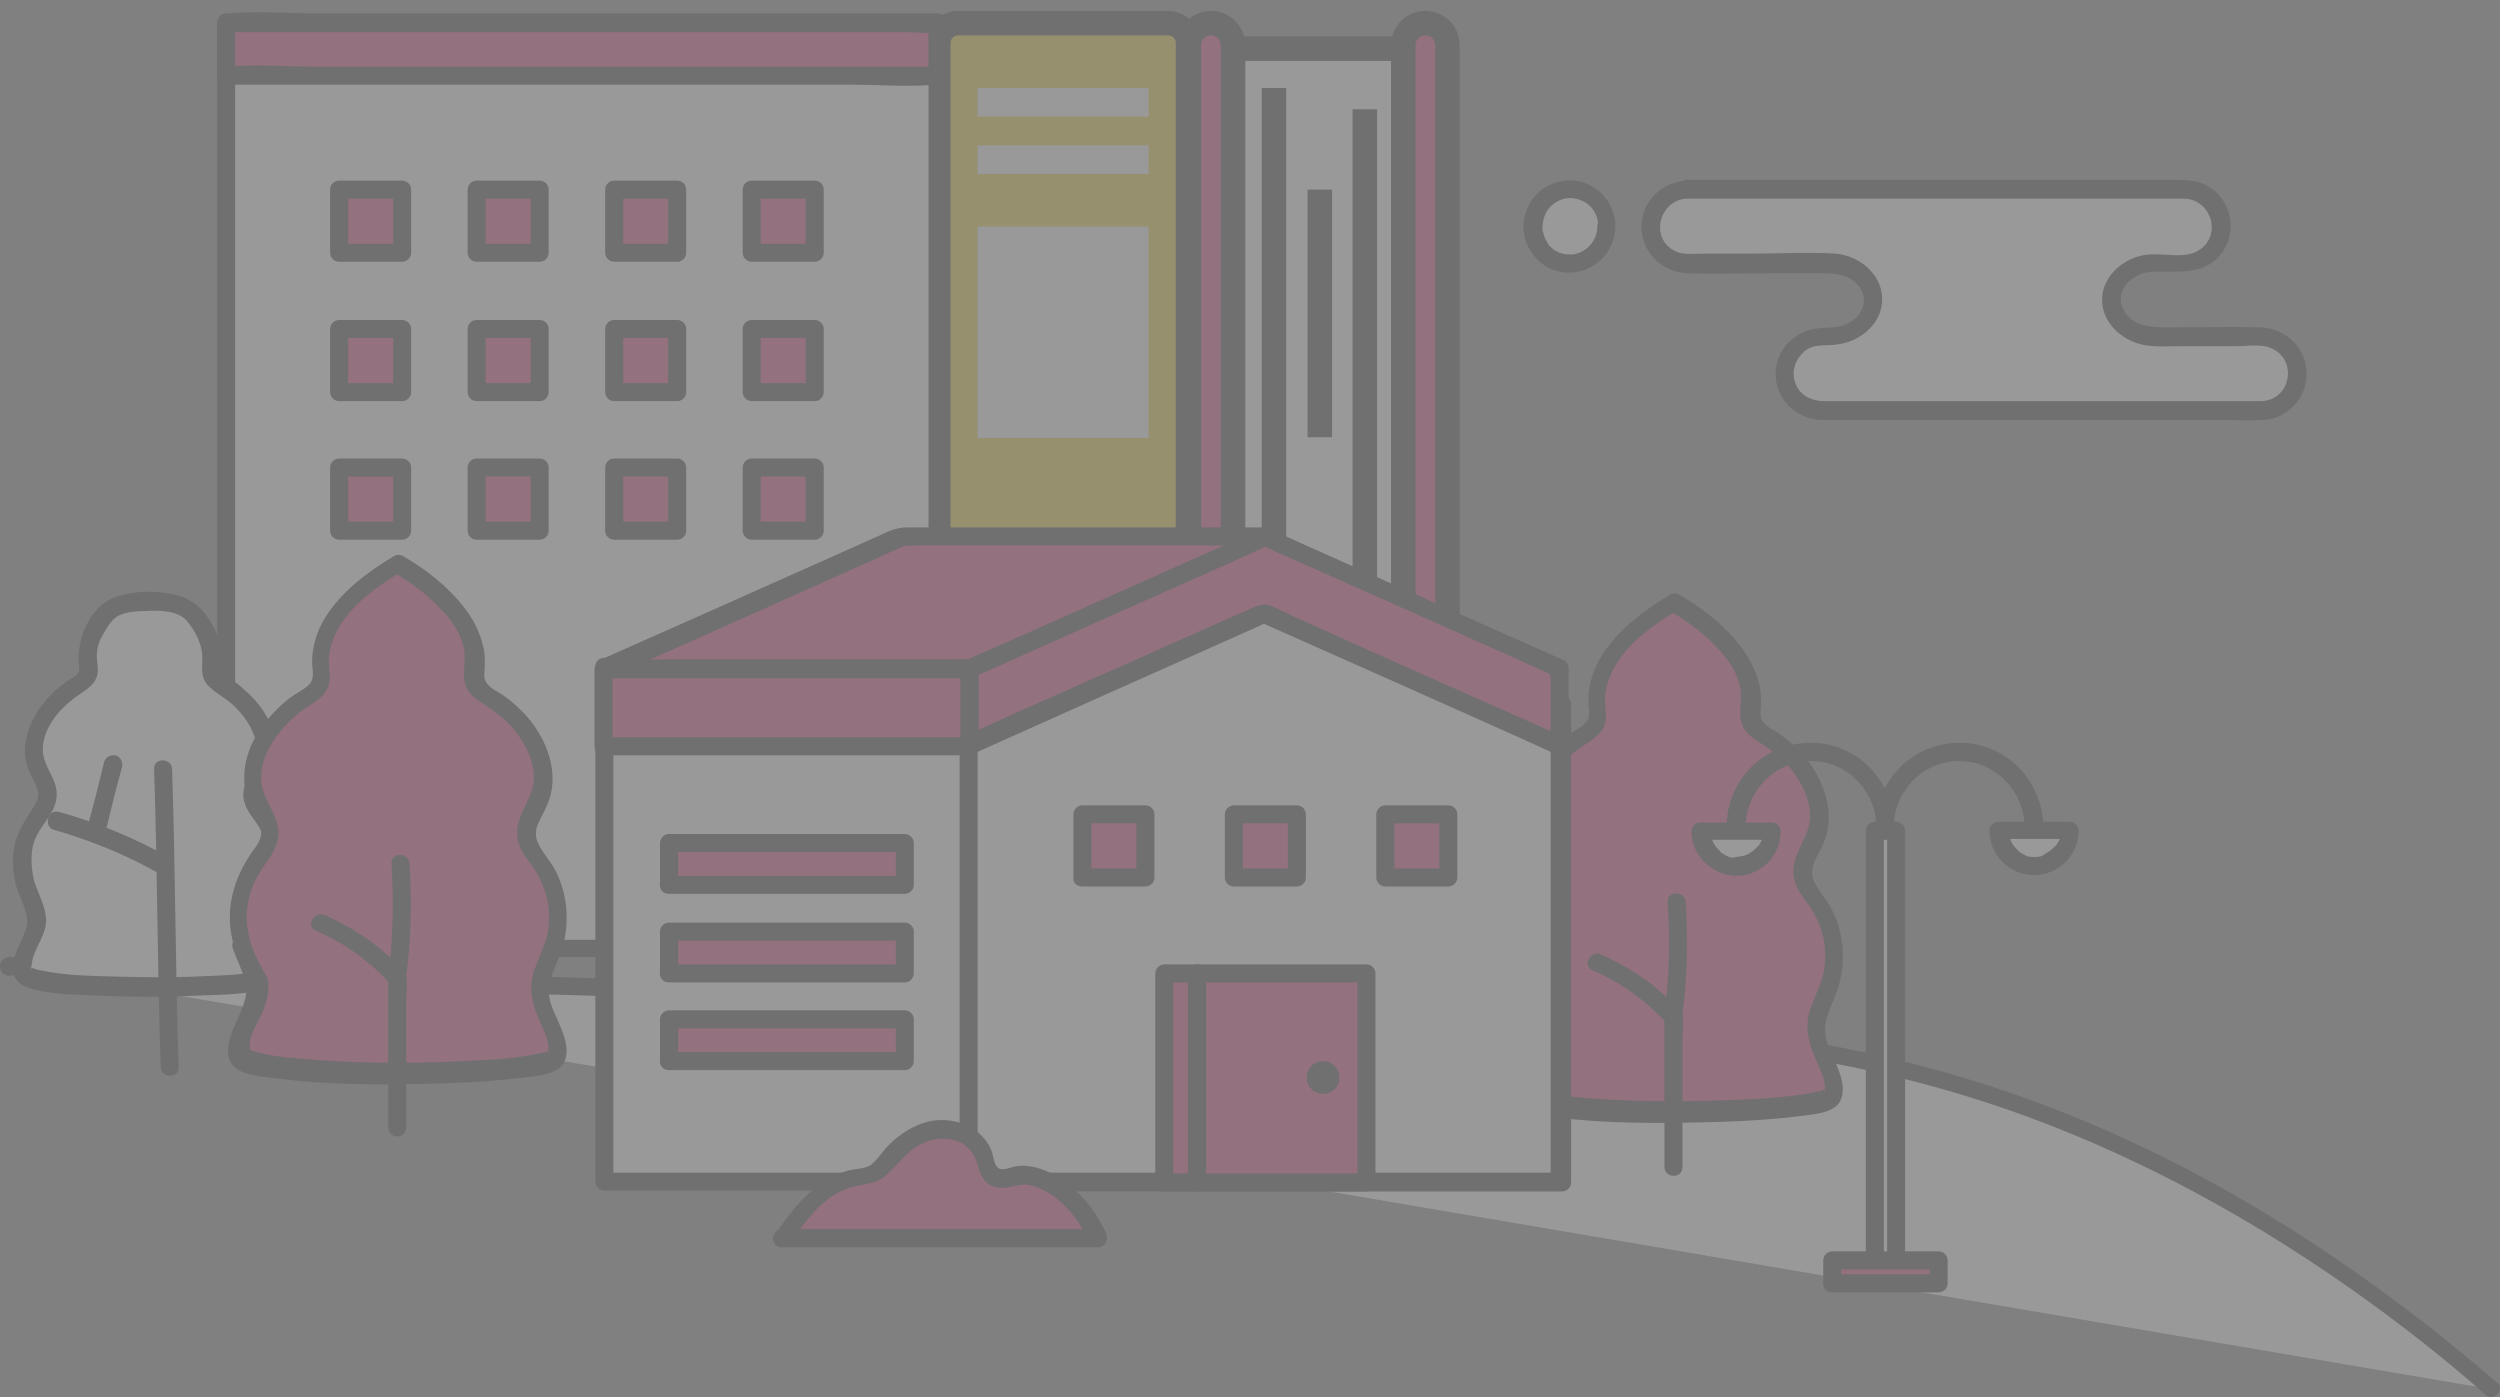 <svg xmlns="http://www.w3.org/2000/svg" width="204" height="114" fill="none" viewBox="0 0 204 114">
    <rect x="0" y="0" width="204" height="114" fill="#808080" stroke="none"/>
    <g opacity=".2">
        <path fill="#F0D227" stroke="#333" stroke-miterlimit="10" stroke-width="2" d="M95.339 83.043H78.17c-.868 0-1.603-.736-1.603-1.606V3.497c0-.87.735-1.606 1.603-1.606H95.34c.868 0 1.603.736 1.603 1.606v78.007c0 .803-.668 1.538-1.603 1.538z"/>
        <path fill="#fff" stroke="#333" stroke-miterlimit="10" stroke-width="2" d="M97.011 80.571h17.502V3.97H97.011v76.602z"/>
        <path fill="#DF357F" stroke="#333" stroke-miterlimit="10" stroke-width="2" d="M98.812 83.043c1.002 0 1.804-.803 1.804-1.807V3.698c0-1.004-.802-1.807-1.804-1.807s-1.803.803-1.803 1.807v77.538c-.067 1.004.801 1.806 1.803 1.806zM116.312 83.043c1.002 0 1.804-.803 1.804-1.807V3.698c0-1.004-.802-1.807-1.804-1.807s-1.803.803-1.803 1.807v77.538c0 1.004.801 1.806 1.803 1.806z"/>
        <path fill="#fff" d="M93.733 7.177h-13.96v2.342h13.96V7.177zM93.733 11.86h-13.96v2.342h13.96V11.86zM93.733 18.484h-13.96v17.26h13.96v-17.26z"/>
        <path stroke="#333" stroke-miterlimit="10" stroke-width="2" d="M103.955 7.177v54.658M107.695 15.473v20.204M111.369 8.916v40.141"/>
        <path fill="#333" d="M.751 79.631c.935 0 1.002-1.472 0-1.472-1.001-.067-1.001 1.472 0 1.472z"/>
        <path fill="#fff" d="M203.218 113.349c-37.941-32.715-68.401-27.898-83.364-30.44 0 0-111.086-3.479-119.102-4.014"/>
        <path fill="#333" d="M203.752 112.814c-10.019-8.63-21.041-15.99-33.198-21.14-8.818-3.747-18.103-6.156-27.521-7.36-6.68-.87-13.494-1.003-20.174-1.74-1.202-.133-2.404-.4-3.54-.4-1.135-.068-2.271-.068-3.407-.134-4.742-.134-9.485-.268-14.228-.469-7.013-.2-13.96-.468-20.974-.669-8.083-.267-16.099-.535-24.181-.802l-23.647-.803c-6.48-.201-12.96-.469-19.372-.67-3.807-.133-7.682-.267-11.49-.468-.4 0-.8-.067-1.201-.067-.936-.066-.936 1.472 0 1.472 3.006.201 5.945.268 8.95.402 5.879.2 11.824.401 17.702.602 7.548.267 15.163.535 22.712.736l24.247.802c7.348.268 14.763.469 22.11.736 5.411.201 10.889.335 16.3.536 2.338.067 4.676.067 7.013.2 0 0 .334.067.602.067.668.067 1.269.201 1.937.268 1.403.134 2.805.267 4.141.334 3.34.268 6.68.402 10.02.736 8.617.736 17.234 2.275 25.45 4.951 11.49 3.746 22.244 9.634 31.997 16.792 3.006 2.208 5.945 4.549 8.75 7.025.668.736 1.737-.335 1.002-.937z"/>
        <path fill="#fff" d="M76.568 1.825H18.453v75.464h58.115V1.825z"/>
        <path fill="#333" d="M18.453 78.093H69.287c2.337 0 4.742.2 7.08 0h.134c.4 0 .735-.335.735-.736v-7.493V51.8 29.99 11.125 4.903c0-1.004.066-2.007 0-2.944v-.134c0-.401-.334-.736-.735-.736H25.667c-2.338 0-4.743-.2-7.08 0h-.134c-.4 0-.735.335-.735.736V74.28c0 1.004-.067 2.007 0 2.944v.134c0 .936 1.47 1.003 1.47 0v-7.493V51.8 29.99 11.125 4.903c0-.937.133-2.007 0-2.944v-.134c-.267.268-.468.535-.735.803h55.644c.734 0 1.602.134 2.27 0h.134l-.735-.736v72.454c0 .937-.134 2.007 0 2.944v.133l.735-.735H25.667c-2.338 0-4.743-.201-7.08 0h-.134c-1.002-.134-1.002 1.404 0 1.404z"/>
        <path fill="#DF357F" d="M76.568 1.825H18.453v4.281h58.115V1.825z"/>
        <path fill="#333" d="M18.454 6.91H69.287c2.338 0 4.743.2 7.08 0h.134c.401 0 .735-.335.735-.736V1.892c0-.401-.334-.736-.735-.736H25.669c-2.338 0-4.743-.2-7.08 0h-.134c-.401 0-.735.335-.735.736v4.282c0 .936 1.47 1.003 1.47 0V1.892c-.268.2-.468.468-.735.736H74.097c.735 0 1.603.134 2.27 0h.134l-.734-.736v4.282l.734-.736H25.669c-2.338 0-4.743-.2-7.08 0h-.134c-1.002-.067-1.002 1.472 0 1.472z"/>
        <path fill="#fff" d="M2.087 72.205c-.602-1.74-.268-3.747.734-5.285.401-.603 1.002-1.205 1.002-1.94.067-.803-.534-1.472-.801-2.208-1.07-2.476.868-5.285 3.14-6.69.4-.268.934-.536 1.068-1.07.067-.268 0-.603 0-.87-.134-1.54.601-3.078 1.67-4.148 1.069-1.138 5.745-1.138 6.813 0 1.07 1.137 1.804 2.609 1.67 4.148 0 .267-.066.602 0 .87.134.468.602.802 1.07 1.07 2.27 1.405 4.207 4.214 3.139 6.69-.334.736-.869 1.405-.802 2.208.067.735.601 1.337 1.002 1.94 1.069 1.538 1.336 3.545.735 5.285-.334 1.07-1.002 2.074-.935 3.211.133 1.405 1.536 2.676 1.135 4.081-.4 1.472-20.306 1.472-20.707 0-.401-1.405.935-2.676 1.135-4.08 0-1.138-.668-2.142-1.068-3.212z"/>
        <path fill="#333" d="M2.822 72.005c-.267-1.004-.334-2.007-.134-3.01.267-1.071 1.002-1.807 1.537-2.744.4-.736.534-1.472.267-2.275-.334-1.003-1.002-1.739-1.002-2.876.067-1.873 1.536-3.48 3.072-4.483.668-.468 1.27-.87 1.403-1.672.067-.468-.067-.937-.067-1.405 0-.67.2-1.271.535-1.806.334-.603.735-1.272 1.336-1.54.601-.267 1.403-.334 2.07-.334 1.07-.067 2.672-.067 3.407.803.668.803 1.203 1.806 1.27 2.877 0 .937-.201 1.74.534 2.475.601.602 1.47 1.004 2.07 1.606.735.736 1.337 1.539 1.67 2.542.268.803.2 1.606-.133 2.409-.4.936-1.002 1.739-.735 2.81.2.87.869 1.471 1.27 2.207.534.937.8 1.94.734 3.01-.133 2.008-1.67 3.613-1.002 5.687.267.803.935 1.606 1.002 2.476v.2c-.067.268-.067.335 0 .134-.267 0 .2-.134.067-.067.334-.134-.267.067 0 0-1.536.469-3.14.535-4.743.602-2.471.134-4.943.134-7.414.067-2.205-.067-4.476-.067-6.613-.535-.134 0-.268-.067-.468-.134s-.267-.067-.2-.067c-.134 0-.134-.067-.067-.067.2.134.067.469.067 0 .066-.334.066-.602.2-.936.334-.937.935-1.74 1.002-2.676.067-1.07-.534-2.141-.935-3.278-.334-.937-1.804-.536-1.47.401.334 1.07 1.069 2.14.802 3.278-.267 1.004-.935 1.873-1.069 2.877-.134 1.003.2 1.672 1.136 2.007 1.803.602 3.94.602 5.811.669 2.739.134 5.41.134 8.15 0 1.937-.067 4.074-.067 5.945-.669.801-.268 1.269-.669 1.335-1.606 0-.936-.467-1.806-.868-2.609-.601-1.338-.134-2.274.334-3.479.735-1.94.668-4.147-.334-5.954-.534-1.003-1.536-1.672-.935-2.877.468-.936.935-1.806.868-2.943-.067-1.94-1.202-3.68-2.672-4.884-.334-.335-.734-.602-1.135-.87-.601-.401-.668-.535-.668-1.27.067-1.138-.2-2.276-.802-3.212-.868-1.539-1.937-2.208-3.674-2.475-1.402-.201-3.006-.134-4.342.4-1.937.804-2.939 3.346-2.805 5.286 0 .335.133.602-.067.87-.134.2-.534.401-.735.535-.467.335-.935.669-1.336 1.07-.734.736-1.402 1.606-1.803 2.61-.401 1.003-.601 2.074-.334 3.077.133.602.4 1.07.668 1.606.334.736.467 1.137 0 1.873-.668 1.07-1.336 1.94-1.603 3.144-.268 1.204-.2 2.342.133 3.546.334.937 1.737.535 1.47-.401z"/>
        <path fill="#DF357F" d="M19.721 77.156c-.735-2.208-.334-4.683.935-6.624.535-.802 1.203-1.538 1.27-2.475.066-1.003-.668-1.873-1.07-2.743-1.335-3.077 1.07-6.556 3.875-8.362.534-.335 1.136-.67 1.27-1.338.066-.335 0-.736 0-1.07-.201-1.941.734-3.814 2.07-5.22 1.336-1.404 2.538-2.34 4.208-3.344 1.67.936 2.873 1.94 4.209 3.345 1.336 1.405 2.27 3.278 2.07 5.218-.066.335-.133.736 0 1.07.134.603.735 1.004 1.27 1.339 2.872 1.806 5.21 5.285 3.874 8.362-.4.937-1.069 1.74-1.069 2.743.067.937.735 1.673 1.27 2.475 1.268 1.874 1.67 4.416.934 6.624-.467 1.338-1.269 2.609-1.135 4.014.2 1.806 1.87 3.345 1.403 5.084-.535 1.807-25.25 1.807-25.785 0-.534-1.74 1.203-3.278 1.403-5.084.267-1.405-.534-2.676-1.002-4.014z"/>
        <path fill="#333" d="M20.457 76.955c-.334-1.204-.468-2.408-.134-3.68.267-1.204.868-2.14 1.536-3.077.668-.936 1.07-1.94.735-3.077-.334-1.137-1.135-2.074-1.269-3.278-.2-2.208 1.403-4.282 3.006-5.62.802-.669 1.937-1.07 2.405-2.074.2-.468.2-.937.133-1.472-.067-.669-.067-1.338.134-1.94.735-2.743 3.407-4.683 5.745-6.088h-.735c1.67.937 3.206 2.14 4.475 3.613.601.736 1.136 1.605 1.336 2.542.267 1.003-.133 2.007.134 3.01.2.736.801 1.205 1.47 1.606.801.535 1.536 1.07 2.204 1.74 1.069 1.204 2.004 2.81 1.937 4.482-.134 1.806-1.804 3.144-1.27 5.084.201.803.802 1.472 1.27 2.141.534.803.935 1.74 1.136 2.743.133.937.133 1.874-.067 2.743-.267 1.004-.735 1.94-1.07 2.877-.533 1.74 0 3.077.736 4.683.133.335.334.736.4 1.137.067.268.067.469.067.67 0 .535-.133.133 0 .066 0 0 .067-.133.134-.133 0 0-.2.133-.267.133.2-.067-.134 0-.134.067-.133.067-.2.067-.334.067-.334.067-.601.134-.935.2-1.737.268-3.607.402-5.344.47-4.475.2-8.951.2-13.36-.202-.868-.067-1.803-.133-2.672-.334-.334-.067-.6-.134-.935-.2-.133-.068-.267-.068-.4-.135-.201-.066.066 0-.134-.066-.2-.067.067 0-.067-.067.601.334 0 .067.067.067.067.2.067.2 0-.067v-.469c.067-.87.668-1.672 1.002-2.475.4-.87.601-1.806.467-2.743-.467-.87-1.068-1.873-1.402-2.944-.334-.936-1.737-.535-1.47.402.334 1.003.868 1.94 1.069 2.943.2 1.07-.334 2.007-.735 3.01-.468 1.004-1.202 2.677-.267 3.68.735.803 2.471.87 3.473 1.004 4.543.602 9.285.535 13.828.401 2.137-.066 4.275-.2 6.412-.468.935-.134 2.605-.2 3.207-1.137.734-1.271-.268-3.01-.735-4.148-.468-1.004-.601-1.806-.267-2.877.334-1.003.868-2.007 1.068-3.01.401-1.874.2-3.88-.668-5.62-.4-.803-1.002-1.405-1.402-2.208-.668-1.204.2-2.074.668-3.211.801-1.806.467-3.813-.468-5.553-.468-.87-1.069-1.672-1.803-2.341-.401-.402-.802-.736-1.203-1.004-.4-.334-1.002-.535-1.336-.937-.467-.468-.267-1.003-.267-1.605 0-.535 0-1.07-.134-1.539-.267-1.137-.801-2.208-1.536-3.144-1.336-1.74-3.14-3.145-5.01-4.215-.2-.134-.534-.134-.735 0-2.137 1.271-4.275 2.877-5.61 5.017-.669 1.071-1.07 2.342-1.07 3.613 0 .67.268 1.338-.267 1.873-.4.402-1.002.67-1.47 1.004-1.803 1.405-3.406 3.412-3.74 5.687-.134 1.07-.067 2.14.4 3.077.268.602.669 1.137.87 1.806.2.736-.134 1.338-.602 1.94-1.67 2.342-2.405 5.018-1.536 7.895.133.936 1.603.602 1.336-.335z"/>
        <path fill="#333" d="M25.8 75.952c2.338 1.003 4.342 2.475 6.078 4.348-.066-.2-.133-.334-.2-.535v12.243c0 .937 1.47 1.004 1.47 0v-6.155-4.215c0-.602.133-1.338 0-2.007-.134-.602-.735-1.003-1.203-1.405-.534-.468-1.069-.936-1.603-1.338-1.202-.87-2.471-1.605-3.807-2.207-.869-.402-1.67.87-.735 1.27z"/>
        <path fill="#333" d="M33.081 80.1c.468-3.211.535-6.423.334-9.634-.066-.936-1.535-.936-1.469 0 .2 3.078.134 6.155-.267 9.233-.067.4.067.802.534.936.267.067.802-.134.868-.535zM14.578 87.057c-.267-8.095-.267-16.19-.534-24.285 0-.936-1.536-1.003-1.47 0 .268 8.095.268 16.19.535 24.285 0 .937 1.536 1.004 1.469 0z"/>
        <path fill="#333" d="M13.71 69.93c-2.806-1.605-5.812-2.81-8.884-3.679-.936-.267-1.336 1.204-.401 1.472 3.006.87 5.811 2.007 8.55 3.546.802.401 1.603-.87.735-1.338z"/>
        <path fill="#333" d="M8.7 67.522c.4-1.672.8-3.278 1.268-4.95.067-.402-.133-.803-.534-.937-.4-.067-.801.134-.935.535-.4 1.673-.801 3.278-1.269 4.95-.066.402.134.804.535.938.4.066.868-.134.935-.536z"/>
        <path fill="#DF357F" d="M123.861 80.3c-.735-2.208-.334-4.683.935-6.623.534-.803 1.202-1.54 1.269-2.476.067-1.003-.668-1.873-1.069-2.743-1.336-3.077 1.069-6.556 3.875-8.362.534-.335 1.135-.67 1.269-1.338.067-.335 0-.736 0-1.07-.2-1.941.735-3.814 2.071-5.22 1.336-1.404 2.538-2.34 4.208-3.344 1.67.936 2.872 1.94 4.208 3.345 1.336 1.405 2.271 3.278 2.071 5.218-.067.335-.134.736 0 1.07.134.603.735 1.004 1.269 1.339 2.873 1.806 5.21 5.285 3.875 8.362-.401.937-1.069 1.74-1.069 2.743.067.937.735 1.673 1.269 2.476 1.269 1.873 1.67 4.415.935 6.623-.468 1.338-1.269 2.609-1.135 4.014.2 1.806 1.87 3.345 1.402 5.084-.534 1.807-25.25 1.807-25.784 0-.534-1.74 1.202-3.278 1.403-5.084.267-1.338-.535-2.676-1.002-4.014z"/>
        <path fill="#333" d="M124.596 80.1c-.334-1.205-.467-2.409-.133-3.68.267-1.204.868-2.14 1.536-3.077.668-.937 1.069-1.94.735-3.078-.334-1.137-1.136-2.074-1.269-3.278-.201-2.208 1.402-4.282 3.006-5.62.801-.669 1.937-1.07 2.404-2.074.201-.468.201-.936.134-1.471-.067-.67-.067-1.339.134-1.94.734-2.744 3.406-4.684 5.744-6.089h-.735c1.67.937 3.207 2.141 4.476 3.613.601.736 1.135 1.606 1.336 2.542.267 1.004-.134 2.007.133 3.01.201.737.802 1.205 1.47 1.606.802.536 1.536 1.07 2.204 1.74 1.069 1.204 2.004 2.81 1.938 4.482-.134 1.807-1.804 3.145-1.27 5.085.201.803.802 1.472 1.27 2.14.534.803.935 1.74 1.135 2.743.134.937.134 1.874-.067 2.743-.267 1.004-.734 1.94-1.068 2.877-.535 1.74 0 3.078.734 4.683.134.335.334.736.401 1.138.067.267.067.468.067.669 0 .535-.134.133 0 .067 0 0 .067-.134.134-.134 0 0-.201.134-.268.134.201-.067-.133 0-.133.067-.134.066-.201.066-.334.066-.334.067-.601.134-.935.201-1.737.268-3.608.401-5.344.468-4.476.201-8.951.201-13.36-.2-.868-.067-1.804-.134-2.672-.335-.334-.067-.601-.134-.935-.2-.134-.067-.267-.067-.401-.134-.2-.067.067 0-.134-.067-.2-.067.067 0-.066-.067.601.334 0 .067.066.067.067.2.067.2 0-.067v-.469c.067-.87.668-1.672 1.002-2.475.401-.87.602-1.806.468-2.743-.468-.87-1.002-1.873-1.403-2.943-.334-.937-1.737-.536-1.469.401.334 1.003.868 1.94 1.068 2.944.201 1.07-.334 2.007-.734 3.01-.468 1.004-1.203 2.676-.268 3.68.735.803 2.472.87 3.474 1.003 4.542.602 9.285.535 13.827.402 2.138-.067 4.275-.201 6.413-.469.935-.133 2.605-.2 3.206-1.137.735-1.271-.267-3.01-.735-4.148-.467-1.003-.601-1.806-.267-2.877.334-1.003.869-2.007 1.069-3.01.401-1.873.2-3.88-.668-5.62-.401-.803-1.002-1.405-1.403-2.207-.668-1.205.201-2.075.668-3.212.802-1.806.468-3.813-.467-5.553-.468-.87-1.069-1.672-1.804-2.341-.401-.402-.801-.736-1.202-1.004-.401-.334-1.002-.535-1.336-.936-.468-.469-.267-1.004-.267-1.606 0-.535 0-1.07-.134-1.539-.267-1.137-.802-2.207-1.536-3.144-1.336-1.74-3.14-3.144-5.01-4.215-.201-.134-.535-.134-.735 0-2.138 1.271-4.275 2.877-5.611 5.018-.668 1.07-1.069 2.341-1.069 3.613 0 .669.267 1.337-.267 1.873-.401.401-1.002.669-1.47 1.003-1.803 1.405-3.406 3.412-3.74 5.687-.134 1.07-.067 2.14.4 3.077.268.602.668 1.138.869 1.807.2.736-.134 1.338-.601 1.94-1.67 2.341-2.405 5.017-1.537 7.894.201 1.004 1.67.602 1.336-.334z"/>
        <path fill="#333" d="M129.94 79.163c2.338 1.004 4.342 2.475 6.079 4.349-.067-.201-.134-.335-.201-.536V95.22c0 .937 1.47 1.004 1.47 0v-6.155-4.214c0-.602.134-1.338 0-2.007-.134-.603-.735-1.004-1.202-1.405-.535-.469-1.069-.937-1.604-1.338-1.202-.87-2.471-1.606-3.807-2.208-.868-.402-1.603.87-.735 1.271z"/>
        <path fill="#333" d="M137.22 83.244c.468-3.211.534-6.423.334-9.634-.067-.936-1.536-.936-1.469 0 .2 3.078.134 6.155-.267 9.233-.067.401.067.802.534.936.334.134.801-.134.868-.535z"/>
        <path fill="#fff" d="M49.38 54.543l24.114-10.771 24.181 10.77v2.878l.067.066V96.49H49.38V54.543z"/>
        <path fill="#333" d="M49.782 55.212c7.081-3.144 14.095-6.289 21.176-9.433 1.002-.468 1.937-.87 2.939-1.338h-.735c7.08 3.144 14.161 6.289 21.175 9.433 1.002.468 1.937.87 2.94 1.338-.134-.2-.268-.401-.402-.669v2.877c0 .267.134.535.401.669h.067c-.134-.2-.267-.401-.4-.67v39.004l.734-.736H49.315l.735.736V82.24 59.628v-5.219c0-.936-1.47-1.003-1.47 0V96.423c0 .402.334.736.735.736h48.362c.4 0 .735-.334.735-.736v-13.18-21.006-4.817c0-.268-.134-.535-.401-.67h-.067c.134.202.267.402.401.67v-2.877c0-.267-.134-.535-.4-.669-7.148-3.144-14.296-6.355-21.376-9.5-.936-.401-1.804-.87-2.74-1.204-.734-.268-1.803.468-2.537.736-4.142 1.873-8.283 3.68-12.425 5.553-3.34 1.471-6.613 2.943-9.953 4.415-.802.402 0 1.74.868 1.338z"/>
        <path fill="#fff" d="M79.106 96.49h48.296V57.486l-24.181-10.77-24.115 10.77V96.49z"/>
        <path fill="#333" d="M79.106 97.226h48.362c.401 0 .735-.334.735-.736V83.31 62.305v-4.817c0-.268-.133-.535-.401-.67-7.147-3.21-14.295-6.355-21.442-9.566-.935-.401-1.803-.87-2.739-1.204-.734-.268-1.803.468-2.538.736-4.141 1.873-8.283 3.68-12.424 5.552-3.34 1.472-6.614 2.944-9.954 4.416-.267.134-.4.401-.4.669v39.003c0 .937 1.47 1.004 1.47 0v-13.18-21.006-4.817c-.134.2-.268.401-.401.669 7.08-3.145 14.094-6.289 21.175-9.433 1.002-.468 1.937-.87 2.939-1.338h-.735l21.242 9.433c1.002.468 2.004.87 2.939 1.338-.134-.2-.267-.401-.401-.67v39.004l.735-.736H78.906c-.802.067-.802 1.54.2 1.54z"/>
        <path fill="#DF357F" d="M103.22 43.772l24.115 10.77v6.29L103.22 50.126 79.173 60.831v-6.288l24.047-10.771z"/>
        <path fill="#333" d="M102.82 44.441c7.08 3.144 14.161 6.289 21.175 9.433 1.002.468 1.937.87 2.939 1.338-.134-.2-.267-.401-.401-.669v6.289c.401-.2.735-.402 1.136-.67-7.081-3.143-14.228-6.288-21.309-9.5-.935-.4-1.87-.936-2.805-1.27-.735-.268-1.804.468-2.539.736-4.141 1.806-8.216 3.68-12.358 5.486-3.34 1.471-6.68 2.943-9.953 4.482.401.2.735.401 1.136.669v-6.289c-.133.2-.267.402-.4.67 7.013-3.145 14.027-6.29 21.108-9.434 1.002-.468 2.004-.87 2.939-1.338.868-.401.133-1.672-.735-1.271-7.014 3.144-14.028 6.289-21.108 9.433-1.002.468-2.004.87-2.94 1.338-.267.134-.4.401-.4.67v6.288c0 .602.6.87 1.135.669 7.014-3.145 14.028-6.289 21.109-9.433 1.002-.468 2.004-.87 2.939-1.338h-.735c7.081 3.144 14.161 6.289 21.175 9.433 1.002.468 1.937.87 2.939 1.338.535.2 1.136 0 1.136-.67v-6.288c0-.267-.134-.535-.401-.669-7.081-3.144-14.161-6.289-21.175-9.433-1.002-.468-1.937-.87-2.939-1.338-.802-.334-1.537.937-.668 1.338z"/>
        <path fill="#DF357F" d="M111.503 79.43h-16.5v17.06h16.5V79.43z"/>
        <path fill="#333" d="M95.004 97.226h16.5c.4 0 .734-.335.734-.736V81.571v-2.14c0-.402-.334-.737-.734-.737H95.005c-.401 0-.735.335-.735.736v17.06c0 .937 1.47 1.004 1.47 0V81.571v-2.14l-.736.735h16.5l-.735-.736v17.06l.735-.736H95.005c-1.003 0-1.003 1.472 0 1.472z"/>
        <path fill="#DF357F" d="M118.183 66.451h-5.144v5.152h5.144V66.45z"/>
        <path fill="#333" d="M113.039 72.339h5.144c.401 0 .735-.335.735-.736V67.12v-.67c0-.4-.334-.735-.735-.735h-5.144c-.4 0-.734.334-.734.736v5.151c0 .401.334.736.734.736.401 0 .735-.335.735-.736V67.12v-.67l-.735.736h5.144l-.735-.736V71.603l.735-.736h-5.144c-.4 0-.734.334-.734.736 0 .401.334.736.734.736z"/>
        <path fill="#DF357F" d="M105.825 66.451h-5.143v5.152h5.143V66.45z"/>
        <path fill="#333" d="M100.682 72.339h5.144c.4 0 .734-.335.734-.736V67.12v-.67c0-.4-.334-.735-.734-.735h-5.144c-.401 0-.735.334-.735.736v5.151c0 .401.334.736.735.736.401 0 .735-.335.735-.736V67.12v-.67l-.735.736h5.144l-.735-.736V71.603l.735-.736h-5.144c-.401 0-.735.334-.735.736 0 .401.334.736.735.736z"/>
        <path fill="#DF357F" d="M93.468 66.451h-5.144v5.152h5.144V66.45z"/>
        <path fill="#333" d="M88.324 72.339h5.144c.4 0 .735-.335.735-.736V67.12v-.67c0-.4-.334-.735-.735-.735h-5.144c-.4 0-.734.334-.734.736v5.151c-.067.401.334.736.734.736.401 0 .735-.335.735-.736V67.12v-.67l-.735.736h5.144l-.735-.736V71.603l.735-.736h-5.144c-.4 0-.734.334-.734.736-.067.401.267.736.734.736z"/>
        <path fill="#DF357F" d="M73.829 68.793H54.59v3.412h19.238v-3.412z"/>
        <path fill="#333" d="M54.591 72.94H73.83c.401 0 .735-.334.735-.735v-3.412c0-.401-.334-.736-.735-.736H54.591c-.4 0-.735.335-.735.736v3.412c0 .937 1.47 1.004 1.47 0v-3.412l-.735.736H73.83l-.734-.736v3.412l.734-.736H54.591c-1.002 0-1.002 1.472 0 1.472z"/>
        <path fill="#DF357F" d="M73.829 75.95H54.59v3.413h19.238V75.95z"/>
        <path fill="#333" d="M54.591 80.166H73.83c.401 0 .735-.334.735-.736v-3.412c0-.401-.334-.736-.735-.736H54.591c-.4 0-.735.335-.735.736v3.412c0 .937 1.47 1.004 1.47 0v-3.412l-.735.736H73.83l-.734-.736v3.412l.734-.736H54.591c-1.002-.067-1.002 1.472 0 1.472z"/>
        <path fill="#DF357F" d="M73.829 83.177H54.59v3.411h19.238v-3.411z"/>
        <path fill="#333" d="M54.591 87.325H73.83c.401 0 .735-.335.735-.736v-3.412c0-.402-.334-.736-.735-.736H54.591c-.4 0-.735.334-.735.736v3.412c0 .936 1.47 1.003 1.47 0v-3.412l-.735.736H73.83l-.734-.736v3.412l.734-.736H54.591c-1.002 0-1.002 1.472 0 1.472z"/>
        <path fill="#DF357F" d="M103.219 43.772H73.494L49.38 54.541h29.792l24.047-10.77z"/>
        <path fill="#333" d="M103.221 43.036H73.963c-.668 0-1.136.268-1.737.535-4.141 1.807-8.216 3.68-12.358 5.486l-10.82 4.817c-.736.335-.335 1.405.4 1.405h29.258c.668 0 1.135-.2 1.736-.468 4.075-1.807 8.217-3.68 12.291-5.486 3.607-1.606 7.281-3.211 10.888-4.884.869-.401.134-1.672-.734-1.271-7.415 3.278-14.83 6.623-22.244 9.901-.535.201-1.069.469-1.537.67-.066 0-.2.066-.267.133.134-.2.535-.067.267-.067-.4-.067-.868 0-1.269 0H49.515l.4 1.405c7.415-3.278 14.83-6.623 22.178-9.901.534-.268 1.068-.468 1.603-.736.067-.067.2-.067.267-.134 0 0-.534 0-.267.067.334.067.868 0 1.202 0H103.287c.869.067.869-1.472-.066-1.472z"/>
        <path fill="#DF357F" d="M79.106 54.543H49.247v6.288h29.859v-6.288z"/>
        <path fill="#333" d="M49.248 61.635H79.106c.401 0 .735-.335.735-.736v-6.29c0-.4-.334-.735-.735-.735H49.248c-.401 0-.735.334-.735.736v6.289c0 .936 1.47 1.003 1.47 0v-6.29l-.735.737H79.106l-.734-.736v6.289l.734-.736H49.248c-.936-.067-.936 1.472 0 1.472zM96.942 79.43v17.06c0 .937 1.47 1.004 1.47 0V81.571v-2.14c.066-1.004-1.47-1.004-1.47 0zM107.963 89.265c.738 0 1.336-.6 1.336-1.338 0-.74-.598-1.338-1.336-1.338-.737 0-1.335.599-1.335 1.338 0 .739.598 1.338 1.335 1.338z"/>
        <path fill="#DF357F" d="M66.481 15.473h-5.143v5.151h5.143v-5.151z"/>
        <path fill="#333" d="M61.338 21.36h5.144c.4 0 .735-.334.735-.736v-4.482-.669c0-.401-.334-.736-.735-.736h-5.144c-.4 0-.735.335-.735.736v5.152c0 .4.334.735.735.735.401 0 .735-.334.735-.736v-4.482-.669l-.735.736h5.144l-.735-.736v5.152l.735-.736h-5.144c-.4 0-.735.334-.735.735 0 .402.334.736.735.736z"/>
        <path fill="#DF357F" d="M55.259 15.473h-5.144v5.151h5.144v-5.151z"/>
        <path fill="#333" d="M50.116 21.36h5.143c.4 0 .735-.334.735-.736v-4.482-.669c0-.401-.334-.736-.735-.736h-5.143c-.401 0-.735.335-.735.736v5.152c0 .4.334.735.735.735.4 0 .734-.334.734-.736v-4.482-.669l-.734.736h5.143l-.735-.736v5.152l.735-.736h-5.143c-.401 0-.735.334-.735.735 0 .402.334.736.735.736z"/>
        <path fill="#DF357F" d="M44.036 15.473h-5.143v5.151h5.143v-5.151z"/>
        <path fill="#333" d="M38.893 21.36h5.143c.401 0 .735-.334.735-.736v-4.482-.669c0-.401-.334-.736-.735-.736h-5.143c-.4 0-.735.335-.735.736v5.152c0 .4.334.735.735.735.4 0 .735-.334.735-.736v-4.482-.669l-.735.736h5.143l-.734-.736v5.152l.734-.736h-5.143c-.4 0-.735.334-.735.735 0 .402.334.736.735.736z"/>
        <path fill="#DF357F" d="M32.814 15.473h-5.143v5.151h5.143v-5.151z"/>
        <path fill="#333" d="M27.671 21.36h5.144c.4 0 .735-.334.735-.736v-4.482-.669c0-.401-.334-.736-.735-.736H27.67c-.4 0-.735.335-.735.736v5.152c0 .4.334.735.735.735.401 0 .735-.334.735-.736v-4.482-.669l-.735.736h5.144l-.735-.736v5.152l.735-.736H27.67c-.4 0-.735.334-.735.735 0 .402.334.736.735.736z"/>
        <path fill="#DF357F" d="M66.481 26.846h-5.143v5.151h5.143v-5.151z"/>
        <path fill="#333" d="M61.338 32.734h5.144c.4 0 .735-.335.735-.736v-4.483-.669c0-.401-.334-.736-.735-.736h-5.144c-.4 0-.735.335-.735.736V31.998c0 .334.334.736.735.736.401 0 .735-.335.735-.736v-4.483-.669l-.735.736h5.144l-.735-.736V31.998l.735-.736h-5.144c-.4 0-.735.334-.735.736 0 .401.334.736.735.736z"/>
        <path fill="#DF357F" d="M55.259 26.846h-5.144v5.151h5.144v-5.151z"/>
        <path fill="#333" d="M50.116 32.734h5.143c.4 0 .735-.335.735-.736v-4.483-.669c0-.401-.334-.736-.735-.736h-5.143c-.401 0-.735.335-.735.736V31.998c0 .334.334.736.735.736.4 0 .734-.335.734-.736v-4.483-.669l-.734.736h5.143l-.735-.736V31.998l.735-.736h-5.143c-.401 0-.735.334-.735.736 0 .401.334.736.735.736z"/>
        <path fill="#DF357F" d="M44.036 26.846h-5.143v5.151h5.143v-5.151z"/>
        <path fill="#333" d="M38.893 32.734h5.143c.401 0 .735-.335.735-.736v-4.483-.669c0-.401-.334-.736-.735-.736h-5.143c-.4 0-.735.335-.735.736V31.998c0 .334.334.736.735.736.4 0 .735-.335.735-.736v-4.483-.669l-.735.736h5.143l-.734-.736V31.998l.734-.736h-5.143c-.4 0-.735.334-.735.736 0 .401.334.736.735.736z"/>
        <path fill="#DF357F" d="M32.814 26.846h-5.143v5.151h5.143v-5.151z"/>
        <path fill="#333" d="M27.671 32.734h5.144c.4 0 .735-.335.735-.736v-4.483-.669c0-.401-.334-.736-.735-.736H27.67c-.4 0-.735.335-.735.736V31.998c0 .334.334.736.735.736.401 0 .735-.335.735-.736v-4.483-.669l-.735.736h5.144l-.735-.736V31.998l.735-.736H27.67c-.4 0-.735.334-.735.736 0 .401.334.736.735.736z"/>
        <path fill="#DF357F" d="M66.481 38.152h-5.143v5.151h5.143v-5.15z"/>
        <path fill="#333" d="M61.338 44.04h5.144c.4 0 .735-.335.735-.736V38.82v-.669c0-.401-.334-.736-.735-.736h-5.144c-.4 0-.735.335-.735.736V43.304c0 .401.334.736.735.736.401 0 .735-.335.735-.736V38.82v-.669l-.735.736h5.144l-.735-.736V43.304l.735-.736h-5.144c-.4 0-.735.334-.735.736 0 .401.334.736.735.736z"/>
        <path fill="#DF357F" d="M55.259 38.152h-5.144v5.151h5.144v-5.15z"/>
        <path fill="#333" d="M50.116 44.04h5.143c.4 0 .735-.335.735-.736V38.82v-.669c0-.401-.334-.736-.735-.736h-5.143c-.401 0-.735.335-.735.736V43.304c0 .401.334.736.735.736.4 0 .734-.335.734-.736V38.82v-.669l-.734.736h5.143l-.735-.736V43.304l.735-.736h-5.143c-.401 0-.735.334-.735.736 0 .401.334.736.735.736z"/>
        <path fill="#DF357F" d="M44.036 38.152h-5.143v5.151h5.143v-5.15z"/>
        <path fill="#333" d="M38.893 44.04h5.143c.401 0 .735-.335.735-.736V38.82v-.669c0-.401-.334-.736-.735-.736h-5.143c-.4 0-.735.335-.735.736V43.304c0 .401.334.736.735.736.4 0 .735-.335.735-.736V38.82v-.669l-.735.736h5.143l-.734-.736V43.304l.734-.736h-5.143c-.4 0-.735.334-.735.736 0 .401.334.736.735.736z"/>
        <path fill="#DF357F" d="M32.814 38.152h-5.143v5.151h5.143v-5.15z"/>
        <path fill="#333" d="M27.671 44.04h5.144c.4 0 .735-.334.735-.736v-4.482-.67c0-.4-.334-.735-.735-.735H27.67c-.4 0-.735.334-.735.736v5.152c0 .4.334.735.735.735.401 0 .735-.334.735-.736v-4.482-.67l-.735.737h5.144l-.735-.736v5.152l.735-.737H27.67c-.4 0-.735.335-.735.736 0 .401.334.736.735.736z"/>
        <path fill="#fff" d="M154.722 67.722h-1.737v36.06h1.737v-36.06z"/>
        <path fill="#333" d="M152.986 104.518h1.737c.4 0 .734-.334.734-.736V91.607 72.204 67.79c0-.402-.334-.736-.734-.736h-1.737c-.401 0-.735.334-.735.736v35.992c0 .937 1.47 1.004 1.47 0V91.607 72.204 67.79l-.735.735h1.737l-.735-.735v35.992l.735-.735h-1.737c-1.002 0-1.002 1.471 0 1.471z"/>
        <path fill="#DF357F" d="M158.196 102.845h-8.684v1.874h8.684v-1.874z"/>
        <path fill="#333" d="M149.511 105.455H158.195c.401 0 .735-.335.735-.736v-1.873c0-.402-.334-.736-.735-.736H149.511c-.401 0-.735.334-.735.736v1.873c0 .937 1.47 1.004 1.47 0v-1.873l-.735.736H158.195l-.735-.736v1.873l.735-.736H149.511c-1.002 0-1.002 1.472 0 1.472zM166.745 67.455c-.066-2.877-1.803-5.419-4.475-6.422-2.605-1.004-5.812-.201-7.615 2.007-1.069 1.27-1.603 2.81-1.603 4.415 0 .937 1.469.937 1.469 0 .067-2.944 2.405-5.352 5.344-5.352 2.939 0 5.277 2.408 5.344 5.352.067 1.004 1.536 1.004 1.536 0z"/>
        <path fill="#fff" d="M166.011 70.733c-1.603 0-2.872-1.271-2.872-2.877h5.744c0 1.539-1.269 2.877-2.872 2.877z"/>
        <path fill="#333" d="M166.011 69.93c-.334 0-.535 0-.869-.2l-.133-.067c-.067-.067-.134-.067-.201-.134 0 0-.2-.134-.066-.067l-.201-.2c-.2-.201-.334-.402-.467-.67-.134-.267-.134-.535-.201-.87l-.735.737h5.812l-.735-.736c0 .334 0 .535-.2.87l-.067.133c-.067.067-.067.134-.134.2 0 0-.133.202-.066.068l-.201.2c-.2.201-.401.335-.668.469-.267.267-.601.267-.868.267-.935 0-1.002 1.54 0 1.472 2.004 0 3.607-1.672 3.607-3.612 0-.402-.334-.736-.735-.736h-5.811c-.401 0-.735.334-.735.736 0 2.007 1.67 3.612 3.607 3.612 1.002.067 1.002-1.405.067-1.472zM142.432 67.455c.067-2.944 2.405-5.352 5.344-5.352 2.939 0 5.277 2.408 5.344 5.352 0 .937 1.536 1.004 1.469 0-.067-2.877-1.803-5.419-4.475-6.422-2.605-1.004-5.812-.201-7.615 2.007-1.069 1.27-1.603 2.81-1.603 4.415 0 1.004 1.536 1.004 1.536 0z"/>
        <path fill="#fff" d="M141.697 70.733c1.603 0 2.872-1.271 2.872-2.877h-5.744c-.067 1.539 1.269 2.877 2.872 2.877z"/>
        <path fill="#333" d="M141.696 71.47c2.004 0 3.607-1.673 3.607-3.614 0-.4-.334-.735-.734-.735h-5.812c-.401 0-.735.334-.735.736 0 1.94 1.67 3.545 3.674 3.612.936 0 .936-1.472 0-1.472-.334 0-.534 0-.868-.2l-.134-.067c-.066-.067-.133-.067-.2-.134 0 0-.2-.134-.067-.067l-.2-.2c-.201-.201-.334-.402-.468-.67-.133-.267-.133-.535-.2-.87l-.735.736h5.812l-.735-.735c0 .334 0 .535-.201.87l-.066.133c-.067.067-.067.134-.134.2 0 0-.134.202-.067.068l-.2.2c-.201.201-.401.335-.668.469-.267.134-.535.134-.869.2-1.002.067-1.002 1.54 0 1.54z"/>
        <path fill="#DF357F" d="M63.81 100.972c1.603-2.207 3.406-4.549 6.078-5.017.468-.067.935-.067 1.336-.268.535-.267.935-.736 1.336-1.204 1.069-1.204 2.405-2.208 4.008-2.409 1.603-.2 3.34.67 3.808 2.208.2.67.267 1.539.868 1.806.4.201.935 0 1.403-.133 2.738-.736 5.945 2.408 7.014 5.017H63.81z"/>
        <path fill="#333" d="M64.477 101.374c1.27-1.74 2.672-3.746 4.743-4.415 1.002-.335 2.07-.268 2.939-.937.935-.736 1.536-1.74 2.538-2.408 1.87-1.205 4.41-.937 5.077 1.405.2.87.601 1.672 1.536 1.873 1.002.2 1.938-.468 2.94-.134 2.137.602 3.874 2.743 4.675 4.683.2-.401.401-.736.668-1.137H63.81c-.935 0-1.002 1.472 0 1.472h25.784c.602 0 .869-.602.668-1.138-.868-1.94-2.404-3.813-4.341-4.817-.869-.468-1.938-.802-2.94-.668-.534.066-1.336.535-1.67 0-.267-.402-.267-1.004-.467-1.406-.935-2.073-3.607-2.81-5.611-2.073-1.136.401-2.138 1.137-2.94 2.007-.4.468-.801 1.07-1.269 1.405-.534.334-1.335.267-1.937.468-2.605.736-4.408 3.077-5.878 5.218-.601.602.735 1.338 1.27.602z"/>
        <path fill="#fff" d="M137.689 15.473h40.547c1.67 0 3.006 1.338 3.006 3.01 0 1.673-1.336 3.01-3.006 3.01h-2.873c-1.736.202-3.072 1.473-3.072 3.011 0 1.673 1.603 3.01 3.607 3.01h8.55c1.67 0 3.006 1.339 3.006 3.011 0 1.673-1.336 3.011-3.006 3.011h-35.871c-1.67 0-3.006-1.338-3.006-3.01 0-1.673 1.336-3.011 3.006-3.011h.601c2.004 0 3.607-1.338 3.607-3.01 0-1.54-1.336-2.744-3.072-3.011h-12.091c-1.67 0-3.006-1.338-3.006-3.01.067-1.673 1.403-3.011 3.073-3.011z"/>
        <path fill="#333" d="M137.688 16.209h40.547c2.271.067 3.14 3.144 1.069 4.282-1.069.602-2.672.2-3.808.267-1.803.067-3.674 1.405-3.941 3.278-.267 2.141 1.537 3.814 3.541 4.148.935.134 1.937.067 2.872.067h4.475c.869 0 2.004-.2 2.806.134 2.271.87 1.737 4.215-.668 4.348h-35.737c-1.002 0-2.004-.468-2.338-1.471-.401-1.004.067-2.141.935-2.743.735-.469 1.536-.268 2.405-.402 1.937-.2 3.807-1.74 3.74-3.813-.066-2.007-1.937-3.479-3.874-3.613-2.137-.133-4.342 0-6.546 0h-4.075c-.801 0-1.737.134-2.405-.2-2.137-1.07-1.269-4.215 1.002-4.282.936-.067 1.002-1.539 0-1.472-2.137.067-3.874 1.806-3.74 4.014.133 2.007 1.803 3.479 3.74 3.546 2.338.067 4.743 0 7.081 0h4.008c1.135 0 2.271.134 3.006 1.204.668 1.004.2 2.141-.735 2.743-.802.535-1.67.468-2.538.535-2.138.134-3.808 1.94-3.607 4.081.2 1.94 1.803 3.345 3.74 3.412h32.865c1.069 0 2.138.067 3.207 0 2.137-.134 3.74-2.074 3.473-4.214-.2-1.94-1.87-3.279-3.741-3.346-2.538-.067-5.076 0-7.615 0-1.336 0-2.805-.067-3.54-1.404-.601-1.07 0-2.208 1.002-2.744.668-.4 1.269-.4 2.071-.4 1.536 0 3.139.133 4.408-.938 1.604-1.404 1.67-3.947.134-5.485-1.202-1.205-2.739-1.07-4.342-1.07H137.622c-.869 0-.869 1.538.066 1.538z"/>
        <path fill="#fff" d="M128.069 21.494c1.661 0 3.006-1.348 3.006-3.01 0-1.664-1.345-3.011-3.006-3.011-1.66 0-3.006 1.347-3.006 3.01 0 1.663 1.346 3.01 3.006 3.01z"/>
        <path fill="#333" d="M131.81 18.484c0-1.606-1.002-3.01-2.471-3.546-1.403-.535-3.207-.067-4.142 1.138-1.002 1.204-1.202 2.943-.334 4.348.802 1.405 2.405 2.074 3.941 1.74 1.737-.335 3.006-1.94 3.006-3.68 0-.937-1.469-.937-1.469 0s-.602 1.806-1.47 2.14c-.134.068-.267.068-.401.135h-.267c-.334 0-.468 0-.735-.067-.267-.067-.334-.134-.601-.268-.2-.134-.334-.267-.534-.468.066.067 0 0 0-.067-.067-.067-.067-.134-.134-.2 0-.068-.067-.068-.067-.135 0 0-.133-.2-.067-.133-.066-.134-.066-.268-.133-.402-.067-.2-.067-.2-.067-.334 0-.268 0-.469.067-.67.067-.334.133-.468.267-.735.468-.803 1.47-1.271 2.338-1.07 1.136.2 1.87 1.137 1.87 2.207-.066 1.004 1.403 1.004 1.403.067z"/>
    </g>
</svg>
